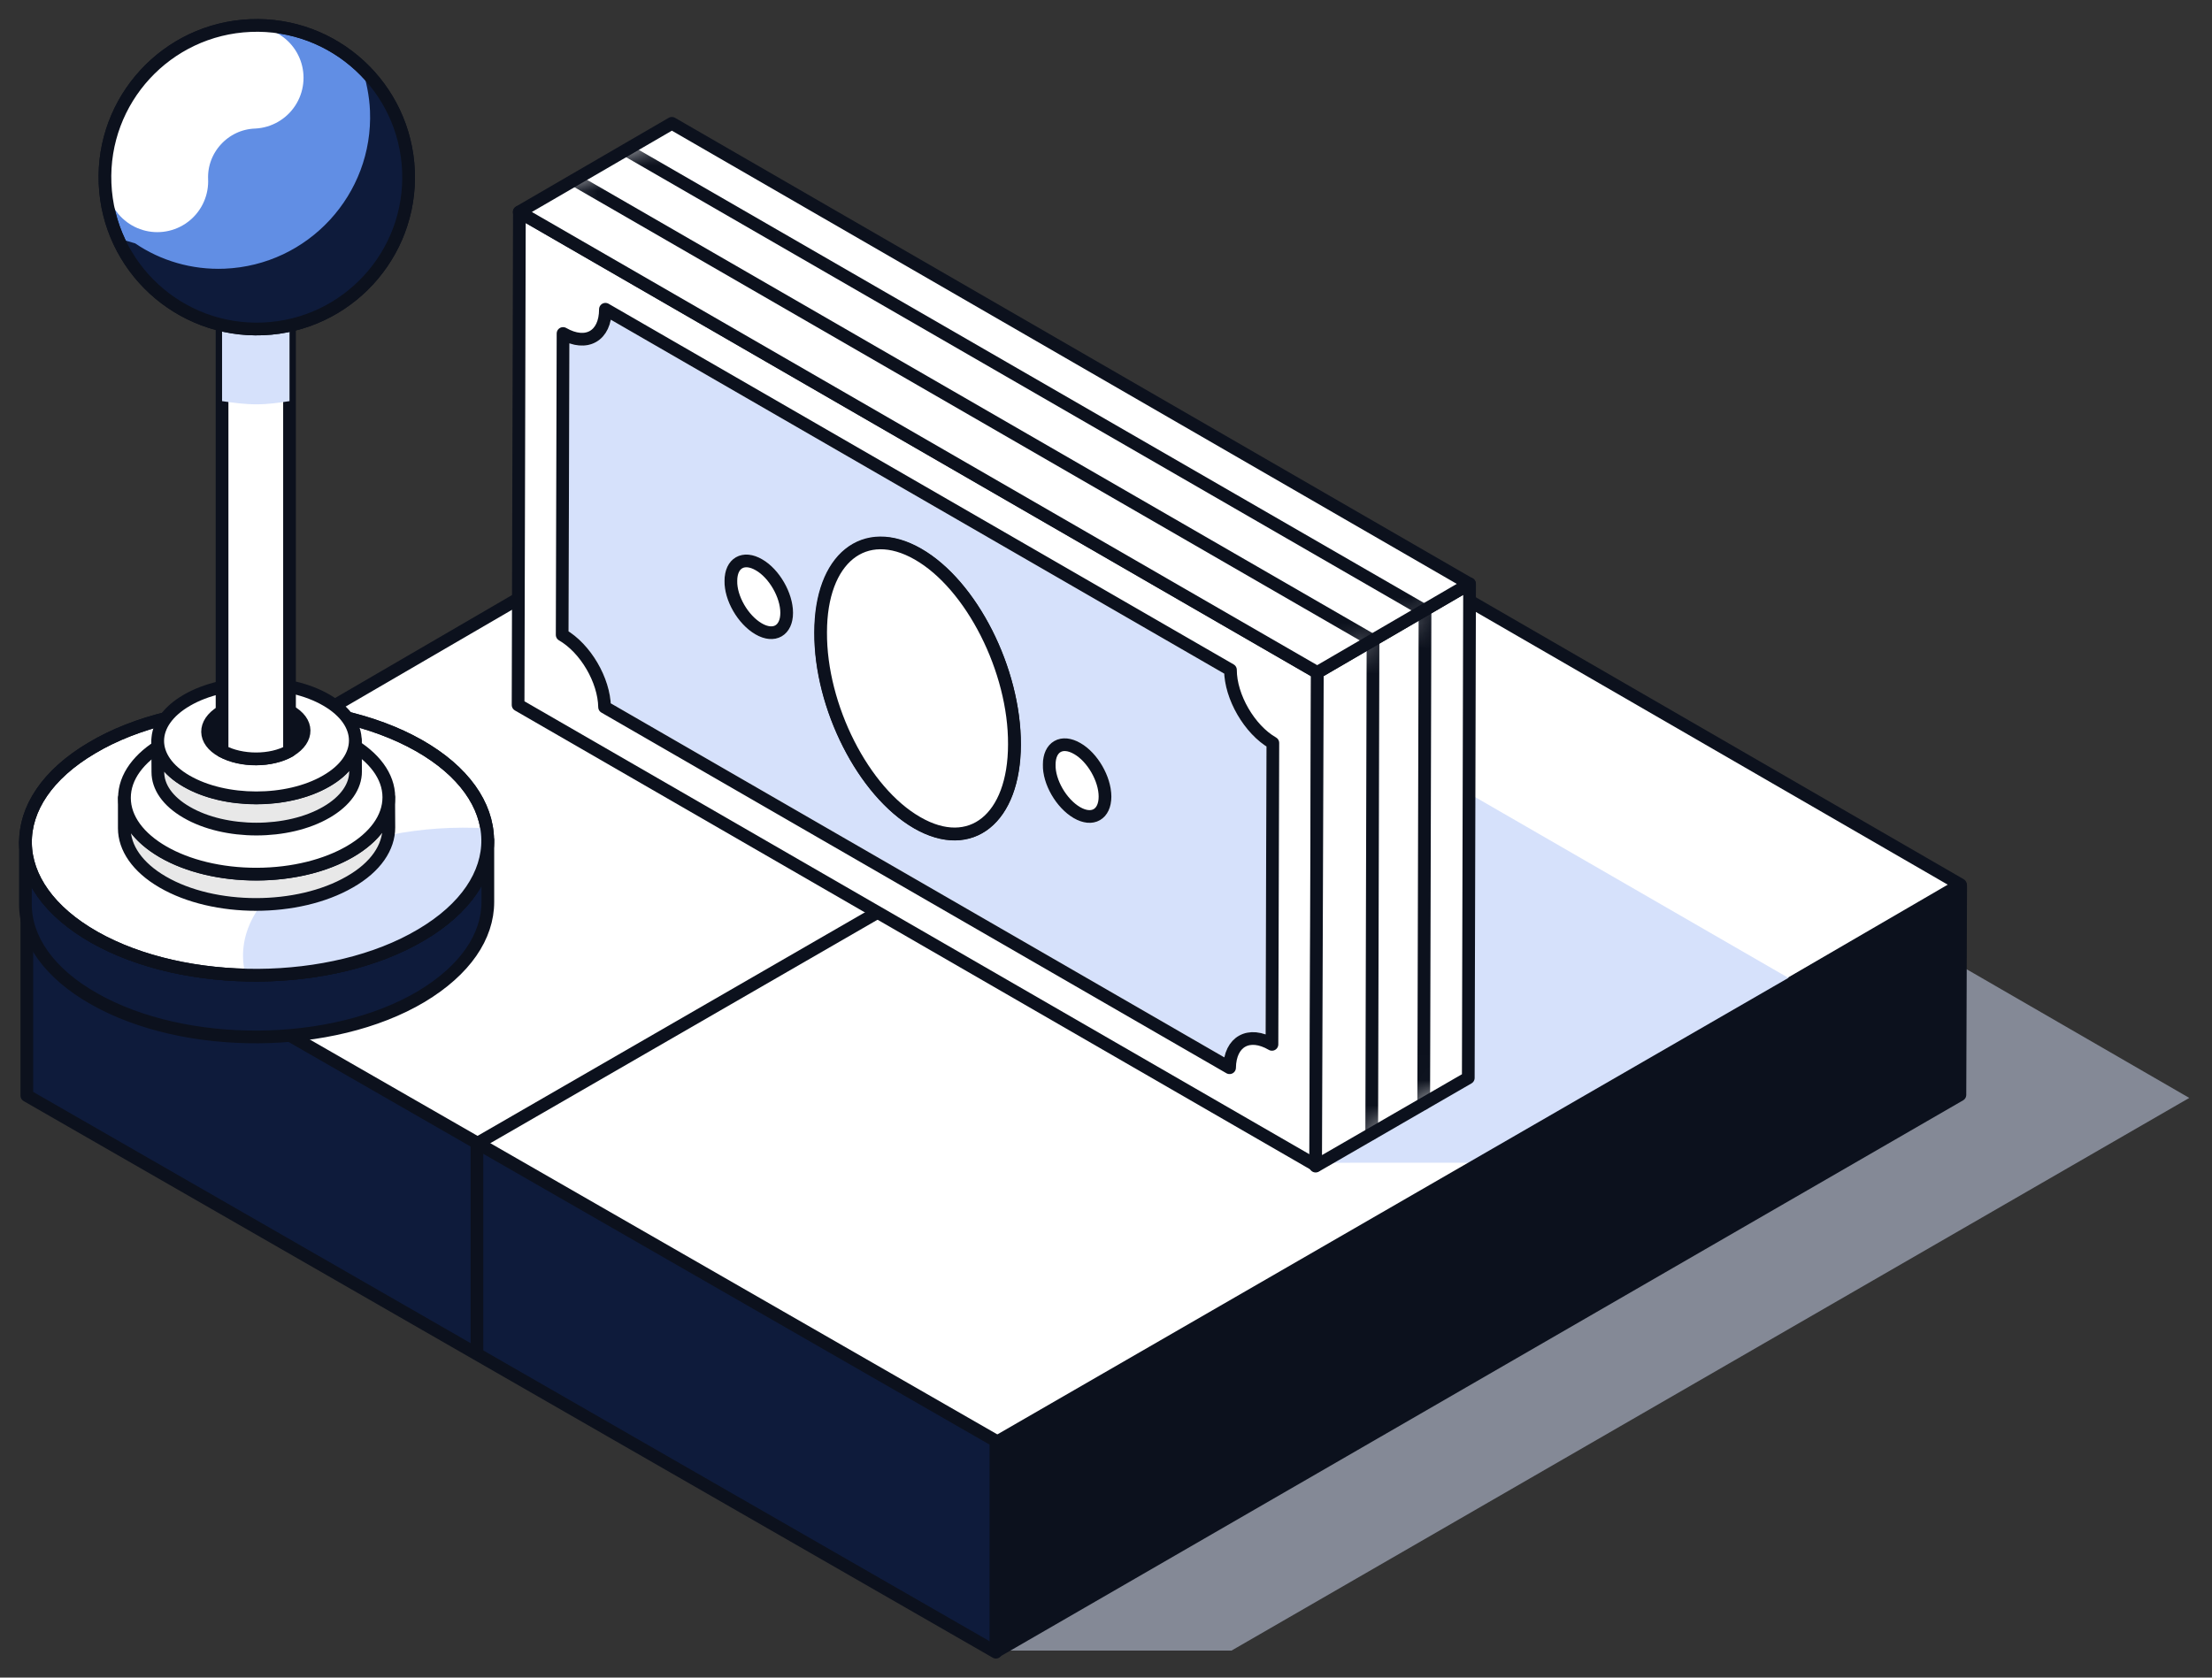 <svg width="87" height="66" viewBox="0 0 87 66" fill="none" xmlns="http://www.w3.org/2000/svg">
  <rect x="0" y="0" width="87" height="66" fill="#333333" stroke="none"/>
  <path opacity="0.5" d="M86.106 43.194L48.438 64.936H39.089L10.057 43.194L47.959 21.141L86.106 43.194Z"
    fill="#D6E1FB" />
  <path d="M77.105 34.804L39.202 56.856L1.055 34.804L38.957 12.751L77.105 34.804Z" fill="white"
    stroke="#0C111D" stroke-width="0.5" stroke-linejoin="round" />
  <path d="M39.2 20.495L70.576 38.608L58.029 45.743L51.879 45.745L23.338 28.072L39.2 20.495Z"
    fill="#D6E1FB" />
  <path d="M77.115 34.849L77.085 43.073L39.182 64.971V56.747L77.115 34.849Z" fill="#0C111D" stroke="#0C111D"
    stroke-width="0.5" stroke-linejoin="round" />
  <path d="M39.17 56.688V65L1.055 43.102V34.791L39.17 56.688Z" fill="#0e1b3b" stroke="#0C111D"
    stroke-width="0.5" stroke-linejoin="round" />
  <path d="M18.758 44.943V53.263" stroke="#0C111D" stroke-width="0.5" />
  <path d="M18.783 44.976L43.353 30.793" stroke="#0C111D" stroke-width="0.5" />
  <path
    d="M29.829 22.223C30.441 22.58 30.917 23.414 30.917 24.111C30.917 24.809 30.424 25.081 29.812 24.741C29.2 24.383 28.723 23.55 28.723 22.852C28.723 22.138 29.216 21.866 29.829 22.223Z"
    fill="#4ACC3C" stroke="#0C111D" stroke-width="0.5" stroke-linejoin="round" />
  <path
    d="M42.352 29.435C42.964 29.793 43.441 30.626 43.441 31.324C43.441 32.021 42.947 32.293 42.335 31.953C41.722 31.596 41.246 30.762 41.246 30.065C41.263 29.367 41.74 29.095 42.352 29.435Z"
    fill="#4ACC3C" stroke="#0C111D" stroke-width="0.5" stroke-linejoin="round" />
  <path d="M20.428 8.34L51.815 26.458L51.764 45.851L20.377 27.734L20.428 8.34Z" fill="white"
    stroke="#0C111D" stroke-width="0.5" stroke-linejoin="round" />
  <path
    d="M48.395 26.355C48.395 27.41 49.143 28.703 50.062 29.23L50.027 41.087C49.126 40.56 48.377 40.968 48.36 42.006L23.779 27.818C23.761 26.763 23.03 25.505 22.111 24.977L22.145 13.12C23.064 13.647 23.812 13.222 23.812 12.167L48.395 26.355ZM36.078 32.377C38.187 33.585 39.889 32.207 39.906 29.298C39.906 26.372 38.222 23.021 36.112 21.813C34.003 20.605 32.302 21.983 32.284 24.892C32.267 27.801 33.969 31.152 36.078 32.377ZM29.835 24.739C30.447 25.096 30.941 24.807 30.941 24.11C30.941 23.412 30.447 22.561 29.852 22.221C29.239 21.864 28.746 22.153 28.746 22.851C28.729 23.531 29.222 24.382 29.835 24.739ZM42.355 31.969C42.968 32.326 43.461 32.037 43.461 31.34C43.461 30.642 42.968 29.791 42.372 29.451C41.76 29.094 41.267 29.383 41.267 30.081C41.249 30.761 41.743 31.612 42.355 31.969Z"
    fill="#D6E1FB" stroke="white" stroke-width="0.5" stroke-linejoin="round" />
  <path
    d="M48.395 26.355C48.395 27.41 49.143 28.703 50.062 29.23L50.027 41.087C49.126 40.56 48.377 40.968 48.36 42.006L23.779 27.818C23.761 26.763 23.03 25.505 22.111 24.977L22.145 13.12C23.064 13.647 23.812 13.222 23.812 12.167L48.395 26.355ZM36.078 32.377C38.187 33.585 39.889 32.207 39.906 29.298C39.906 26.372 38.222 23.021 36.112 21.813C34.003 20.605 32.302 21.983 32.284 24.892C32.267 27.801 33.969 31.152 36.078 32.377ZM29.835 24.739C30.447 25.096 30.941 24.807 30.941 24.11C30.941 23.412 30.447 22.561 29.852 22.221C29.239 21.864 28.746 22.153 28.746 22.851C28.729 23.531 29.222 24.382 29.835 24.739ZM42.355 31.969C42.968 32.326 43.461 32.037 43.461 31.34C43.461 30.642 42.968 29.791 42.372 29.451C41.76 29.094 41.267 29.383 41.267 30.081C41.249 30.761 41.743 31.612 42.355 31.969Z"
    stroke="#0C111D" stroke-width="0.5" stroke-linejoin="round" />
  <path
    d="M36.103 21.797C38.213 23.005 39.914 26.373 39.897 29.282C39.897 32.208 38.178 33.586 36.069 32.361C33.96 31.153 32.258 27.802 32.276 24.876C32.276 21.967 33.994 20.589 36.103 21.797Z"
    fill="white" stroke="#0C111D" stroke-width="0.5" stroke-linejoin="round" />
  <path d="M51.812 26.455L57.8 22.968L57.749 42.407L51.744 45.877L51.812 26.455Z" fill="white"
    stroke="#0C111D" stroke-width="0.5" stroke-linejoin="round" />
  <path d="M20.42 8.34L26.425 4.852L57.795 22.97L51.807 26.457L20.42 8.34Z" fill="white"
    stroke="#0C111D" stroke-width="0.5" stroke-linejoin="round" />
  <mask id="mask0_2309_2354" style="mask-type:alpha" maskUnits="userSpaceOnUse" x="20" y="4" width="38" height="42">
    <path d="M26.431 4.849L20.426 8.336L51.812 26.454L57.8 22.966L26.431 4.849Z" fill="white" />
    <path d="M57.747 42.451L57.798 22.966L51.81 26.453L51.742 45.921L57.747 42.451Z" fill="white" />
  </mask>
  <g mask="url(#mask0_2309_2354)">
    <path d="M22.615 7.089L54.002 25.207L53.951 44.6" stroke="#0C111D" stroke-width="0.5" stroke-linecap="round"
      stroke-linejoin="round" />
    <path d="M24.66 5.916L56.047 24.033L55.996 43.426" stroke="#0C111D" stroke-width="0.5" stroke-linecap="round"
      stroke-linejoin="round" />
  </g>
  <path
    d="M1 35.578C1 36.935 1.916 38.293 3.715 39.303C7.283 41.324 13.062 41.292 16.566 39.209C18.303 38.167 19.187 36.841 19.187 35.483V33.052C19.187 34.378 18.335 35.736 16.566 36.777C13.03 38.862 7.283 38.893 3.715 36.872C1.916 35.862 1 34.504 1 33.146V35.578Z"
    fill="#0e1b3b" stroke="#0C111D" stroke-width="0.5" stroke-linejoin="round" />
  <path
    d="M16.565 36.779C20.101 34.695 20.038 31.348 16.47 29.327C12.902 27.307 7.124 27.338 3.619 29.422C0.083 31.506 0.146 34.853 3.714 36.874C7.282 38.895 13.06 38.863 16.565 36.779Z"
    fill="white" stroke="#0C111D" stroke-width="0.5" stroke-linejoin="round" />
  <path fill-rule="evenodd" clip-rule="evenodd"
    d="M19.148 32.589C19.386 34.08 18.531 35.625 16.57 36.78C14.69 37.898 12.156 38.425 9.66 38.362C9.258 36.857 10.046 35.248 12.034 34.068C13.966 32.93 16.605 32.437 19.148 32.589Z"
    fill="#D6E1FB" />
  <path
    d="M16.565 36.779C20.101 34.695 20.038 31.348 16.47 29.327C12.902 27.307 7.124 27.338 3.619 29.422C0.083 31.506 0.146 34.853 3.714 36.874C7.282 38.895 13.06 38.863 16.565 36.779Z"
    stroke="#0C111D" stroke-width="0.5" stroke-linejoin="round" />
  <path
    d="M4.889 31.393V32.585C4.889 33.348 5.396 34.118 6.398 34.699C8.42 35.877 11.713 35.877 13.754 34.699C14.787 34.112 15.294 33.33 15.294 32.554L15.288 31.363C15.288 32.138 14.78 32.914 13.754 33.507C11.713 34.686 8.42 34.686 6.398 33.507C5.396 32.921 4.889 32.157 4.889 31.393Z"
    fill="#E8E8E8" stroke="#0C111D" stroke-width="0.5" stroke-linejoin="round" />
  <path
    d="M4.895 31.392C4.89 29.729 7.214 28.374 10.085 28.365C12.957 28.357 15.289 29.699 15.293 31.363C15.298 33.027 12.974 34.382 10.103 34.39C7.231 34.398 4.899 33.056 4.895 31.392Z"
    fill="white" stroke="#0C111D" stroke-width="0.5" stroke-linejoin="round" />
  <path
    d="M6.203 29.157L6.209 30.375C6.209 30.951 6.584 31.519 7.341 31.957C8.853 32.838 11.316 32.838 12.834 31.957C13.603 31.513 13.984 30.932 13.984 30.357L13.978 29.132C13.978 29.713 13.597 30.294 12.828 30.732C11.303 31.613 8.847 31.613 7.334 30.732C6.584 30.3 6.209 29.725 6.203 29.157Z"
    fill="#E8E8E8" stroke="#0C111D" stroke-width="0.5" stroke-linejoin="round" />
  <path
    d="M7.352 27.548C5.827 28.429 5.82 29.854 7.333 30.729C8.845 31.605 11.308 31.61 12.826 30.729C14.351 29.854 14.358 28.429 12.845 27.548C11.333 26.667 8.87 26.667 7.352 27.548Z"
    fill="white" stroke="#0C111D" stroke-width="0.5" stroke-linejoin="round" />
  <path
    d="M11.42 29.523C12.146 29.081 12.146 28.387 11.389 27.976C10.631 27.565 9.463 27.565 8.705 28.008C7.979 28.45 7.979 29.144 8.736 29.555C9.494 29.965 10.662 29.965 11.42 29.523Z"
    fill="#0C111D" stroke="#0C111D" stroke-width="0.5" stroke-linejoin="round" />
  <path
    d="M10.06 1.95C10.787 1.95 11.387 2.55 11.387 3.277V27.937C11.387 27.968 11.387 27.968 11.387 27.968V29.547C10.66 29.957 9.492 29.957 8.734 29.547V3.245C8.734 2.55 9.334 1.95 10.06 1.95Z"
    fill="white" stroke="#0C111D" stroke-width="0.5" stroke-linejoin="round" />
  <path
    d="M10.06 9.561C10.787 9.561 11.387 10.161 11.387 10.887V15.781C10.976 15.844 10.534 15.907 10.092 15.907C9.618 15.907 9.176 15.844 8.734 15.781V10.887C8.734 10.161 9.334 9.561 10.06 9.561Z"
    fill="#D6E1FB" />
  <path
    d="M10.345 12.939C7.05 13.075 4.268 10.514 4.132 7.218C3.996 3.923 6.558 1.141 9.853 1.005C13.149 0.869 15.93 3.431 16.066 6.726C16.202 10.022 13.641 12.803 10.345 12.939Z"
    fill="#618EE4" stroke="#0C111D" stroke-width="0.5" stroke-linejoin="round" />
  <path d="M9.938 3.06C7.784 3.149 6.098 4.979 6.187 7.133" stroke="white" stroke-width="4"
    stroke-miterlimit="10" stroke-linecap="round" />
  <path
    d="M8.831 10.571C12.124 10.435 14.688 7.651 14.552 4.358C14.527 3.764 14.405 3.198 14.234 2.66C15.293 3.683 15.997 5.117 16.062 6.702C16.198 9.995 13.634 12.779 10.341 12.915C7.816 13.019 5.597 11.548 4.639 9.355C4.866 9.445 5.091 9.51 5.317 9.575C6.313 10.253 7.543 10.624 8.831 10.571Z"
    fill="#0e1b3b" />
  <path
    d="M10.345 12.939C7.05 13.075 4.268 10.514 4.132 7.218C3.996 3.923 6.558 1.141 9.853 1.005C13.149 0.869 15.93 3.431 16.066 6.726C16.202 10.022 13.641 12.803 10.345 12.939Z"
    stroke="#0C111D" stroke-width="0.5" stroke-linejoin="round" />
</svg>